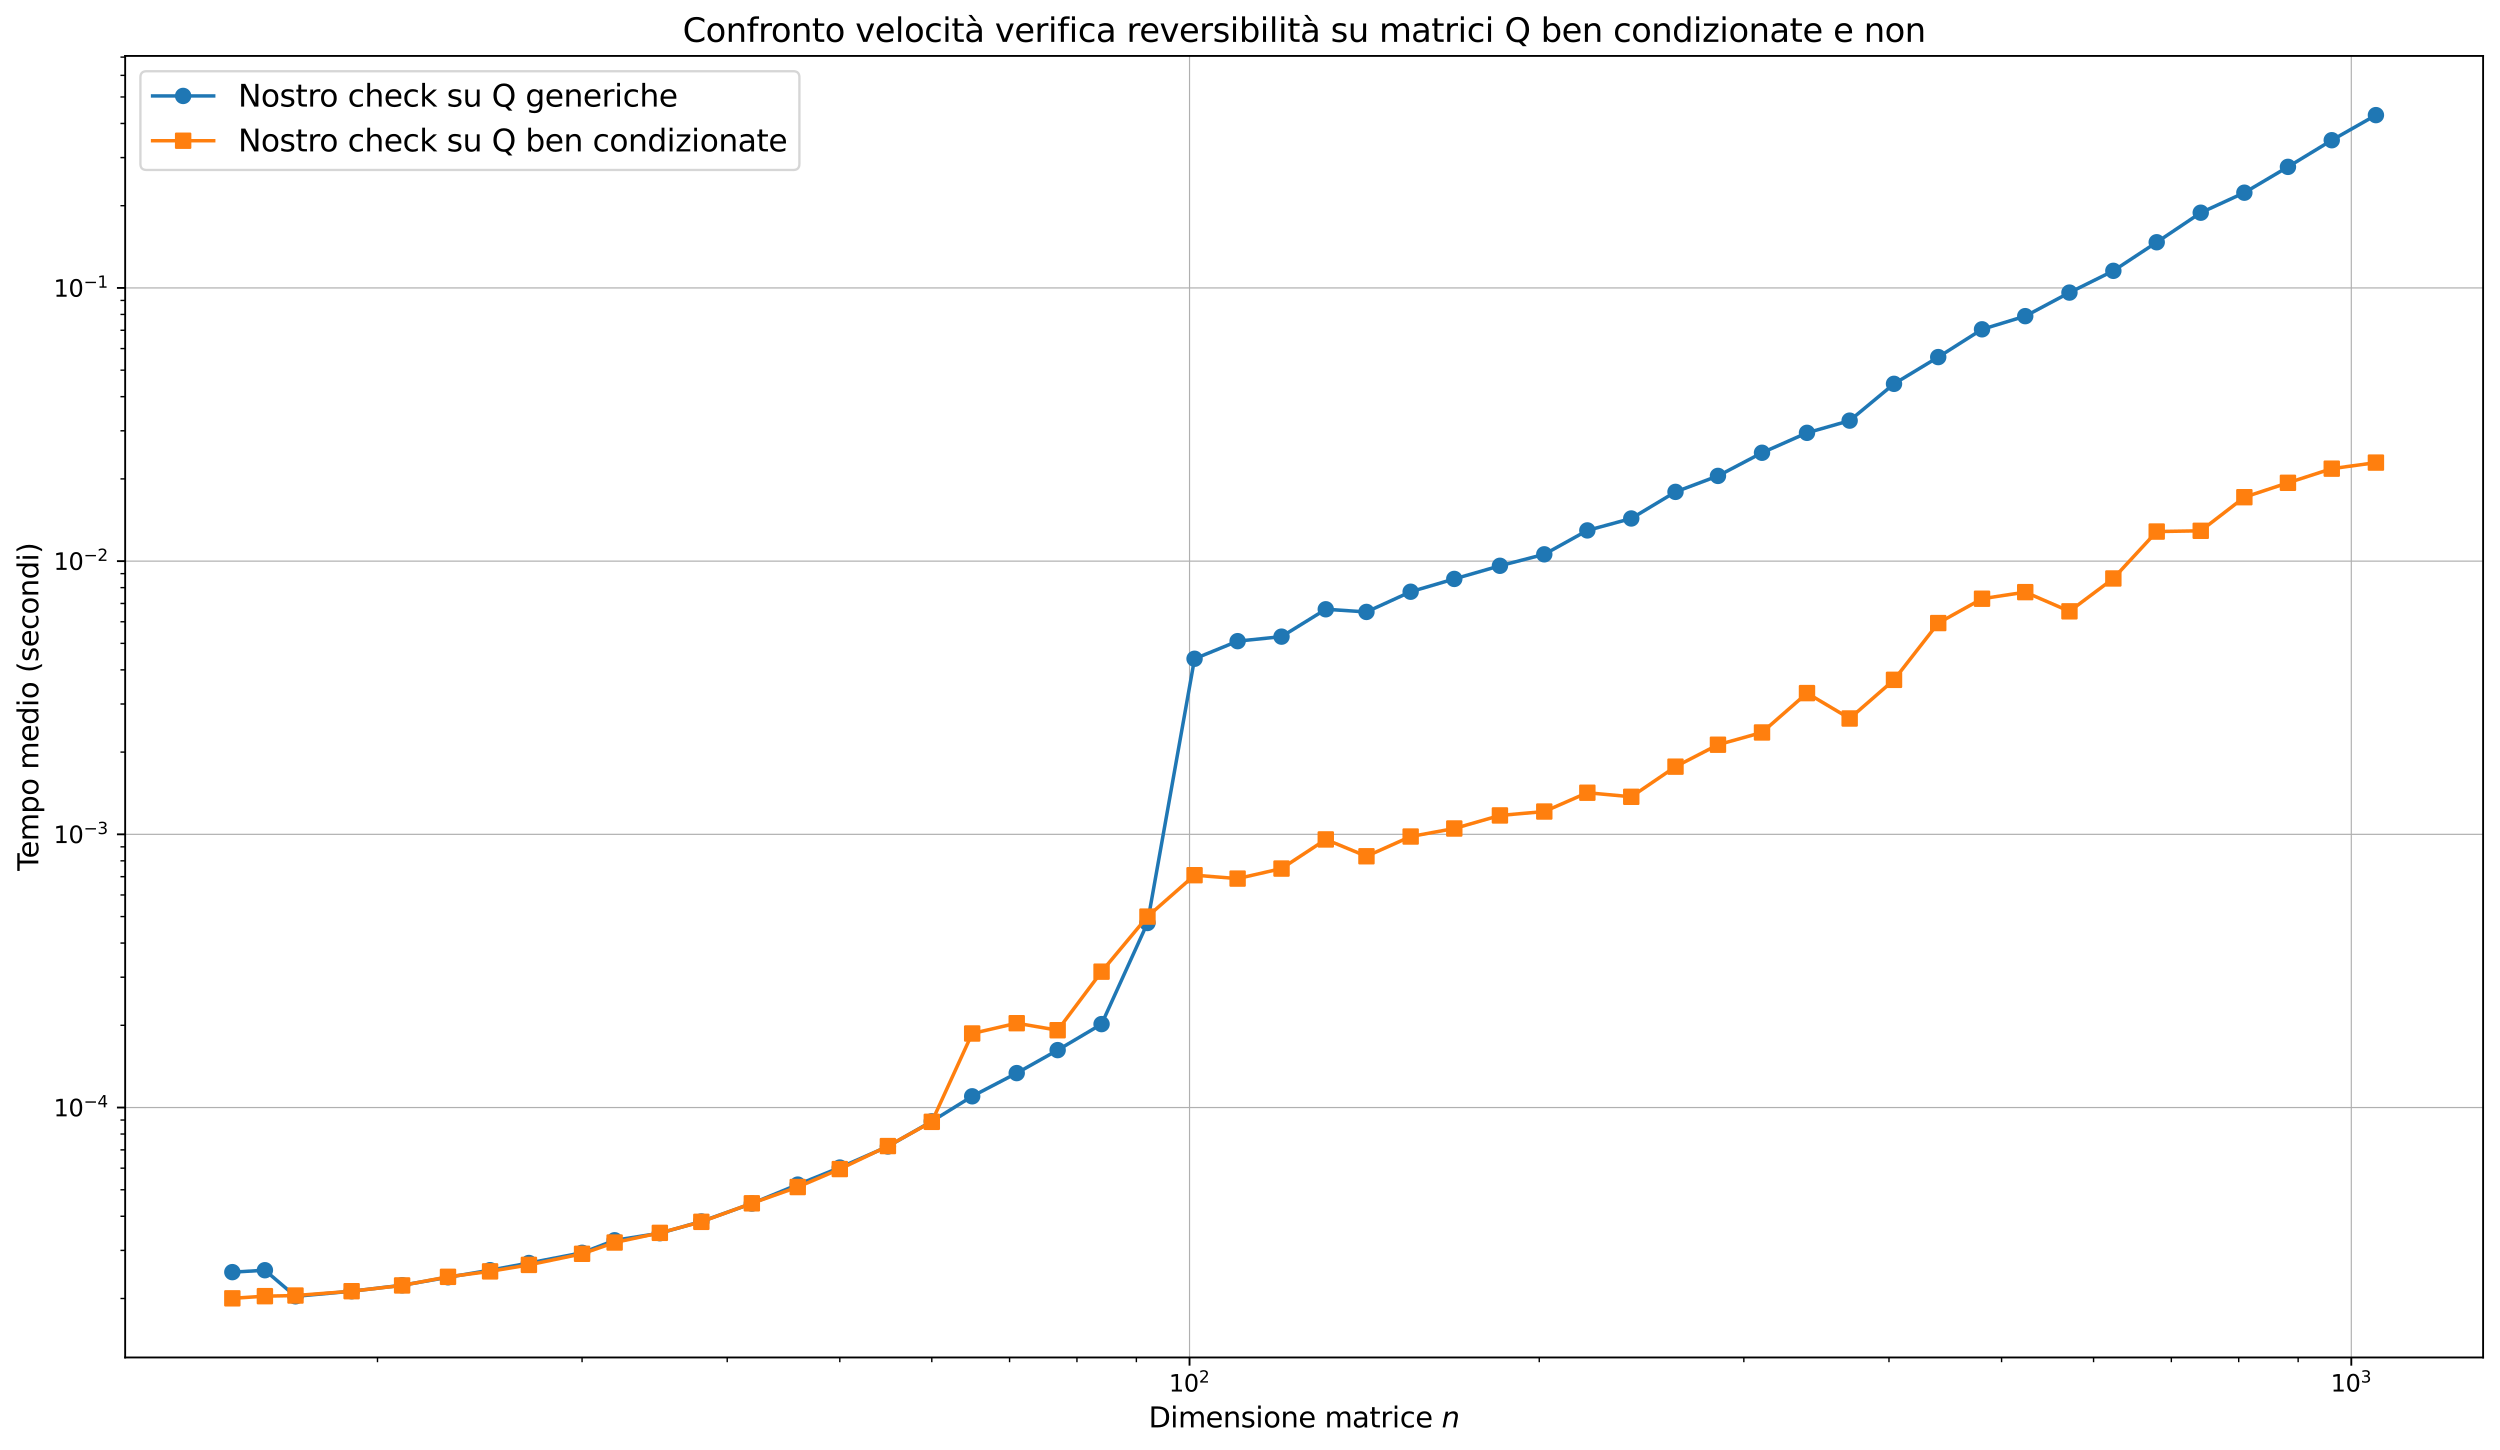 <?xml version="1.0" encoding="utf-8" standalone="no"?>
<!DOCTYPE svg PUBLIC "-//W3C//DTD SVG 1.1//EN"
  "http://www.w3.org/Graphics/SVG/1.1/DTD/svg11.dtd">
<svg xmlns:xlink="http://www.w3.org/1999/xlink" width="1064.914pt" height="617.73pt" viewBox="0 0 1064.914 617.73" xmlns="http://www.w3.org/2000/svg" version="1.1">
 <defs>
  <style type="text/css">*{stroke-linejoin: round; stroke-linecap: butt}</style>
 </defs>
 <g id="figure_1">
  <g id="patch_1">
   <path d="M 0 617.73 
L 1064.914 617.73 
L 1064.914 0 
L 0 0 
z
" style="fill: #ffffff"/>
  </g>
  <g id="axes_1">
   <g id="patch_2">
    <path d="M 53.314 578.238 
L 1057.714 578.238 
L 1057.714 23.838 
L 53.314 23.838 
z
" style="fill: #ffffff"/>
   </g>
   <g id="matplotlib.axis_1">
    <g id="xtick_1">
     <g id="line2d_1">
      <path d="M 506.699 578.238 
L 506.699 23.838 
" clip-path="url(#pf2bc3e494b)" style="fill: none; stroke: #b0b0b0; stroke-width: 0.5; stroke-linecap: square"/>
     </g>
     <g id="line2d_2">
      <defs>
       <path id="me6feb0134f" d="M 0 0 
L 0 3.5 
" style="stroke: #000000; stroke-width: 0.8"/>
      </defs>
      <g>
       <use xlink:href="#me6feb0134f" x="506.699" y="578.238" style="stroke: #000000; stroke-width: 0.8"/>
      </g>
     </g>
     <g id="text_1">
      <!-- $\mathdefault{10^{2}}$ -->
      <g transform="translate(497.899 592.836) scale(0.1 -0.1)">
       <defs>
        <path id="DejaVuSans-31" d="M 794 531 
L 1825 531 
L 1825 4091 
L 703 3866 
L 703 4441 
L 1819 4666 
L 2450 4666 
L 2450 531 
L 3481 531 
L 3481 0 
L 794 0 
L 794 531 
z
" transform="scale(0.016)"/>
        <path id="DejaVuSans-30" d="M 2034 4250 
Q 1547 4250 1301 3770 
Q 1056 3291 1056 2328 
Q 1056 1369 1301 889 
Q 1547 409 2034 409 
Q 2525 409 2770 889 
Q 3016 1369 3016 2328 
Q 3016 3291 2770 3770 
Q 2525 4250 2034 4250 
z
M 2034 4750 
Q 2819 4750 3233 4129 
Q 3647 3509 3647 2328 
Q 3647 1150 3233 529 
Q 2819 -91 2034 -91 
Q 1250 -91 836 529 
Q 422 1150 422 2328 
Q 422 3509 836 4129 
Q 1250 4750 2034 4750 
z
" transform="scale(0.016)"/>
        <path id="DejaVuSans-32" d="M 1228 531 
L 3431 531 
L 3431 0 
L 469 0 
L 469 531 
Q 828 903 1448 1529 
Q 2069 2156 2228 2338 
Q 2531 2678 2651 2914 
Q 2772 3150 2772 3378 
Q 2772 3750 2511 3984 
Q 2250 4219 1831 4219 
Q 1534 4219 1204 4116 
Q 875 4013 500 3803 
L 500 4441 
Q 881 4594 1212 4672 
Q 1544 4750 1819 4750 
Q 2544 4750 2975 4387 
Q 3406 4025 3406 3419 
Q 3406 3131 3298 2873 
Q 3191 2616 2906 2266 
Q 2828 2175 2409 1742 
Q 1991 1309 1228 531 
z
" transform="scale(0.016)"/>
       </defs>
       <use xlink:href="#DejaVuSans-31" transform="translate(0 0.766)"/>
       <use xlink:href="#DejaVuSans-30" transform="translate(63.623 0.766)"/>
       <use xlink:href="#DejaVuSans-32" transform="translate(128.203 39.047) scale(0.7)"/>
      </g>
     </g>
    </g>
    <g id="xtick_2">
     <g id="line2d_3">
      <path d="M 1001.573 578.238 
L 1001.573 23.838 
" clip-path="url(#pf2bc3e494b)" style="fill: none; stroke: #b0b0b0; stroke-width: 0.5; stroke-linecap: square"/>
     </g>
     <g id="line2d_4">
      <g>
       <use xlink:href="#me6feb0134f" x="1001.573" y="578.238" style="stroke: #000000; stroke-width: 0.8"/>
      </g>
     </g>
     <g id="text_2">
      <!-- $\mathdefault{10^{3}}$ -->
      <g transform="translate(992.773 592.836) scale(0.1 -0.1)">
       <defs>
        <path id="DejaVuSans-33" d="M 2597 2516 
Q 3050 2419 3304 2112 
Q 3559 1806 3559 1356 
Q 3559 666 3084 287 
Q 2609 -91 1734 -91 
Q 1441 -91 1130 -33 
Q 819 25 488 141 
L 488 750 
Q 750 597 1062 519 
Q 1375 441 1716 441 
Q 2309 441 2620 675 
Q 2931 909 2931 1356 
Q 2931 1769 2642 2001 
Q 2353 2234 1838 2234 
L 1294 2234 
L 1294 2753 
L 1863 2753 
Q 2328 2753 2575 2939 
Q 2822 3125 2822 3475 
Q 2822 3834 2567 4026 
Q 2313 4219 1838 4219 
Q 1578 4219 1281 4162 
Q 984 4106 628 3988 
L 628 4550 
Q 988 4650 1302 4700 
Q 1616 4750 1894 4750 
Q 2613 4750 3031 4423 
Q 3450 4097 3450 3541 
Q 3450 3153 3228 2886 
Q 3006 2619 2597 2516 
z
" transform="scale(0.016)"/>
       </defs>
       <use xlink:href="#DejaVuSans-31" transform="translate(0 0.766)"/>
       <use xlink:href="#DejaVuSans-30" transform="translate(63.623 0.766)"/>
       <use xlink:href="#DejaVuSans-33" transform="translate(128.203 39.047) scale(0.7)"/>
      </g>
     </g>
    </g>
    <g id="xtick_3">
     <g id="line2d_5">
      <defs>
       <path id="mad7e317139" d="M 0 0 
L 0 2 
" style="stroke: #000000; stroke-width: 0.6"/>
      </defs>
      <g>
       <use xlink:href="#mad7e317139" x="160.797" y="578.238" style="stroke: #000000; stroke-width: 0.6"/>
      </g>
     </g>
    </g>
    <g id="xtick_4">
     <g id="line2d_6">
      <g>
       <use xlink:href="#mad7e317139" x="247.94" y="578.238" style="stroke: #000000; stroke-width: 0.6"/>
      </g>
     </g>
    </g>
    <g id="xtick_5">
     <g id="line2d_7">
      <g>
       <use xlink:href="#mad7e317139" x="309.769" y="578.238" style="stroke: #000000; stroke-width: 0.6"/>
      </g>
     </g>
    </g>
    <g id="xtick_6">
     <g id="line2d_8">
      <g>
       <use xlink:href="#mad7e317139" x="357.727" y="578.238" style="stroke: #000000; stroke-width: 0.6"/>
      </g>
     </g>
    </g>
    <g id="xtick_7">
     <g id="line2d_9">
      <g>
       <use xlink:href="#mad7e317139" x="396.912" y="578.238" style="stroke: #000000; stroke-width: 0.6"/>
      </g>
     </g>
    </g>
    <g id="xtick_8">
     <g id="line2d_10">
      <g>
       <use xlink:href="#mad7e317139" x="430.042" y="578.238" style="stroke: #000000; stroke-width: 0.6"/>
      </g>
     </g>
    </g>
    <g id="xtick_9">
     <g id="line2d_11">
      <g>
       <use xlink:href="#mad7e317139" x="458.741" y="578.238" style="stroke: #000000; stroke-width: 0.6"/>
      </g>
     </g>
    </g>
    <g id="xtick_10">
     <g id="line2d_12">
      <g>
       <use xlink:href="#mad7e317139" x="484.055" y="578.238" style="stroke: #000000; stroke-width: 0.6"/>
      </g>
     </g>
    </g>
    <g id="xtick_11">
     <g id="line2d_13">
      <g>
       <use xlink:href="#mad7e317139" x="655.671" y="578.238" style="stroke: #000000; stroke-width: 0.6"/>
      </g>
     </g>
    </g>
    <g id="xtick_12">
     <g id="line2d_14">
      <g>
       <use xlink:href="#mad7e317139" x="742.814" y="578.238" style="stroke: #000000; stroke-width: 0.6"/>
      </g>
     </g>
    </g>
    <g id="xtick_13">
     <g id="line2d_15">
      <g>
       <use xlink:href="#mad7e317139" x="804.643" y="578.238" style="stroke: #000000; stroke-width: 0.6"/>
      </g>
     </g>
    </g>
    <g id="xtick_14">
     <g id="line2d_16">
      <g>
       <use xlink:href="#mad7e317139" x="852.601" y="578.238" style="stroke: #000000; stroke-width: 0.6"/>
      </g>
     </g>
    </g>
    <g id="xtick_15">
     <g id="line2d_17">
      <g>
       <use xlink:href="#mad7e317139" x="891.786" y="578.238" style="stroke: #000000; stroke-width: 0.6"/>
      </g>
     </g>
    </g>
    <g id="xtick_16">
     <g id="line2d_18">
      <g>
       <use xlink:href="#mad7e317139" x="924.916" y="578.238" style="stroke: #000000; stroke-width: 0.6"/>
      </g>
     </g>
    </g>
    <g id="xtick_17">
     <g id="line2d_19">
      <g>
       <use xlink:href="#mad7e317139" x="953.615" y="578.238" style="stroke: #000000; stroke-width: 0.6"/>
      </g>
     </g>
    </g>
    <g id="xtick_18">
     <g id="line2d_20">
      <g>
       <use xlink:href="#mad7e317139" x="978.929" y="578.238" style="stroke: #000000; stroke-width: 0.6"/>
      </g>
     </g>
    </g>
    <g id="text_3">
     <!-- Dimensione matrice $n$ -->
     <g transform="translate(489.274 608.034) scale(0.12 -0.12)">
      <defs>
       <path id="DejaVuSans-44" d="M 1259 4147 
L 1259 519 
L 2022 519 
Q 2988 519 3436 956 
Q 3884 1394 3884 2338 
Q 3884 3275 3436 3711 
Q 2988 4147 2022 4147 
L 1259 4147 
z
M 628 4666 
L 1925 4666 
Q 3281 4666 3915 4102 
Q 4550 3538 4550 2338 
Q 4550 1131 3912 565 
Q 3275 0 1925 0 
L 628 0 
L 628 4666 
z
" transform="scale(0.016)"/>
       <path id="DejaVuSans-69" d="M 603 3500 
L 1178 3500 
L 1178 0 
L 603 0 
L 603 3500 
z
M 603 4863 
L 1178 4863 
L 1178 4134 
L 603 4134 
L 603 4863 
z
" transform="scale(0.016)"/>
       <path id="DejaVuSans-6d" d="M 3328 2828 
Q 3544 3216 3844 3400 
Q 4144 3584 4550 3584 
Q 5097 3584 5394 3201 
Q 5691 2819 5691 2113 
L 5691 0 
L 5113 0 
L 5113 2094 
Q 5113 2597 4934 2840 
Q 4756 3084 4391 3084 
Q 3944 3084 3684 2787 
Q 3425 2491 3425 1978 
L 3425 0 
L 2847 0 
L 2847 2094 
Q 2847 2600 2669 2842 
Q 2491 3084 2119 3084 
Q 1678 3084 1418 2786 
Q 1159 2488 1159 1978 
L 1159 0 
L 581 0 
L 581 3500 
L 1159 3500 
L 1159 2956 
Q 1356 3278 1631 3431 
Q 1906 3584 2284 3584 
Q 2666 3584 2933 3390 
Q 3200 3197 3328 2828 
z
" transform="scale(0.016)"/>
       <path id="DejaVuSans-65" d="M 3597 1894 
L 3597 1613 
L 953 1613 
Q 991 1019 1311 708 
Q 1631 397 2203 397 
Q 2534 397 2845 478 
Q 3156 559 3463 722 
L 3463 178 
Q 3153 47 2828 -22 
Q 2503 -91 2169 -91 
Q 1331 -91 842 396 
Q 353 884 353 1716 
Q 353 2575 817 3079 
Q 1281 3584 2069 3584 
Q 2775 3584 3186 3129 
Q 3597 2675 3597 1894 
z
M 3022 2063 
Q 3016 2534 2758 2815 
Q 2500 3097 2075 3097 
Q 1594 3097 1305 2825 
Q 1016 2553 972 2059 
L 3022 2063 
z
" transform="scale(0.016)"/>
       <path id="DejaVuSans-6e" d="M 3513 2113 
L 3513 0 
L 2938 0 
L 2938 2094 
Q 2938 2591 2744 2837 
Q 2550 3084 2163 3084 
Q 1697 3084 1428 2787 
Q 1159 2491 1159 1978 
L 1159 0 
L 581 0 
L 581 3500 
L 1159 3500 
L 1159 2956 
Q 1366 3272 1645 3428 
Q 1925 3584 2291 3584 
Q 2894 3584 3203 3211 
Q 3513 2838 3513 2113 
z
" transform="scale(0.016)"/>
       <path id="DejaVuSans-73" d="M 2834 3397 
L 2834 2853 
Q 2591 2978 2328 3040 
Q 2066 3103 1784 3103 
Q 1356 3103 1142 2972 
Q 928 2841 928 2578 
Q 928 2378 1081 2264 
Q 1234 2150 1697 2047 
L 1894 2003 
Q 2506 1872 2764 1633 
Q 3022 1394 3022 966 
Q 3022 478 2636 193 
Q 2250 -91 1575 -91 
Q 1294 -91 989 -36 
Q 684 19 347 128 
L 347 722 
Q 666 556 975 473 
Q 1284 391 1588 391 
Q 1994 391 2212 530 
Q 2431 669 2431 922 
Q 2431 1156 2273 1281 
Q 2116 1406 1581 1522 
L 1381 1569 
Q 847 1681 609 1914 
Q 372 2147 372 2553 
Q 372 3047 722 3315 
Q 1072 3584 1716 3584 
Q 2034 3584 2315 3537 
Q 2597 3491 2834 3397 
z
" transform="scale(0.016)"/>
       <path id="DejaVuSans-6f" d="M 1959 3097 
Q 1497 3097 1228 2736 
Q 959 2375 959 1747 
Q 959 1119 1226 758 
Q 1494 397 1959 397 
Q 2419 397 2687 759 
Q 2956 1122 2956 1747 
Q 2956 2369 2687 2733 
Q 2419 3097 1959 3097 
z
M 1959 3584 
Q 2709 3584 3137 3096 
Q 3566 2609 3566 1747 
Q 3566 888 3137 398 
Q 2709 -91 1959 -91 
Q 1206 -91 779 398 
Q 353 888 353 1747 
Q 353 2609 779 3096 
Q 1206 3584 1959 3584 
z
" transform="scale(0.016)"/>
       <path id="DejaVuSans-20" transform="scale(0.016)"/>
       <path id="DejaVuSans-61" d="M 2194 1759 
Q 1497 1759 1228 1600 
Q 959 1441 959 1056 
Q 959 750 1161 570 
Q 1363 391 1709 391 
Q 2188 391 2477 730 
Q 2766 1069 2766 1631 
L 2766 1759 
L 2194 1759 
z
M 3341 1997 
L 3341 0 
L 2766 0 
L 2766 531 
Q 2569 213 2275 61 
Q 1981 -91 1556 -91 
Q 1019 -91 701 211 
Q 384 513 384 1019 
Q 384 1609 779 1909 
Q 1175 2209 1959 2209 
L 2766 2209 
L 2766 2266 
Q 2766 2663 2505 2880 
Q 2244 3097 1772 3097 
Q 1472 3097 1187 3025 
Q 903 2953 641 2809 
L 641 3341 
Q 956 3463 1253 3523 
Q 1550 3584 1831 3584 
Q 2591 3584 2966 3190 
Q 3341 2797 3341 1997 
z
" transform="scale(0.016)"/>
       <path id="DejaVuSans-74" d="M 1172 4494 
L 1172 3500 
L 2356 3500 
L 2356 3053 
L 1172 3053 
L 1172 1153 
Q 1172 725 1289 603 
Q 1406 481 1766 481 
L 2356 481 
L 2356 0 
L 1766 0 
Q 1100 0 847 248 
Q 594 497 594 1153 
L 594 3053 
L 172 3053 
L 172 3500 
L 594 3500 
L 594 4494 
L 1172 4494 
z
" transform="scale(0.016)"/>
       <path id="DejaVuSans-72" d="M 2631 2963 
Q 2534 3019 2420 3045 
Q 2306 3072 2169 3072 
Q 1681 3072 1420 2755 
Q 1159 2438 1159 1844 
L 1159 0 
L 581 0 
L 581 3500 
L 1159 3500 
L 1159 2956 
Q 1341 3275 1631 3429 
Q 1922 3584 2338 3584 
Q 2397 3584 2469 3576 
Q 2541 3569 2628 3553 
L 2631 2963 
z
" transform="scale(0.016)"/>
       <path id="DejaVuSans-63" d="M 3122 3366 
L 3122 2828 
Q 2878 2963 2633 3030 
Q 2388 3097 2138 3097 
Q 1578 3097 1268 2742 
Q 959 2388 959 1747 
Q 959 1106 1268 751 
Q 1578 397 2138 397 
Q 2388 397 2633 464 
Q 2878 531 3122 666 
L 3122 134 
Q 2881 22 2623 -34 
Q 2366 -91 2075 -91 
Q 1284 -91 818 406 
Q 353 903 353 1747 
Q 353 2603 823 3093 
Q 1294 3584 2113 3584 
Q 2378 3584 2631 3529 
Q 2884 3475 3122 3366 
z
" transform="scale(0.016)"/>
       <path id="DejaVuSans-Oblique-6e" d="M 3566 2113 
L 3156 0 
L 2578 0 
L 2988 2091 
Q 3016 2238 3031 2350 
Q 3047 2463 3047 2528 
Q 3047 2791 2881 2937 
Q 2716 3084 2419 3084 
Q 1956 3084 1622 2776 
Q 1288 2469 1184 1941 
L 800 0 
L 225 0 
L 903 3500 
L 1478 3500 
L 1363 2950 
Q 1603 3253 1940 3418 
Q 2278 3584 2650 3584 
Q 3113 3584 3367 3334 
Q 3622 3084 3622 2631 
Q 3622 2519 3608 2391 
Q 3594 2263 3566 2113 
z
" transform="scale(0.016)"/>
      </defs>
      <use xlink:href="#DejaVuSans-44" transform="translate(0 0.016)"/>
      <use xlink:href="#DejaVuSans-69" transform="translate(77.002 0.016)"/>
      <use xlink:href="#DejaVuSans-6d" transform="translate(104.785 0.016)"/>
      <use xlink:href="#DejaVuSans-65" transform="translate(202.197 0.016)"/>
      <use xlink:href="#DejaVuSans-6e" transform="translate(263.721 0.016)"/>
      <use xlink:href="#DejaVuSans-73" transform="translate(327.1 0.016)"/>
      <use xlink:href="#DejaVuSans-69" transform="translate(379.199 0.016)"/>
      <use xlink:href="#DejaVuSans-6f" transform="translate(406.982 0.016)"/>
      <use xlink:href="#DejaVuSans-6e" transform="translate(468.164 0.016)"/>
      <use xlink:href="#DejaVuSans-65" transform="translate(531.543 0.016)"/>
      <use xlink:href="#DejaVuSans-20" transform="translate(593.066 0.016)"/>
      <use xlink:href="#DejaVuSans-6d" transform="translate(624.854 0.016)"/>
      <use xlink:href="#DejaVuSans-61" transform="translate(722.266 0.016)"/>
      <use xlink:href="#DejaVuSans-74" transform="translate(783.545 0.016)"/>
      <use xlink:href="#DejaVuSans-72" transform="translate(822.754 0.016)"/>
      <use xlink:href="#DejaVuSans-69" transform="translate(863.867 0.016)"/>
      <use xlink:href="#DejaVuSans-63" transform="translate(891.65 0.016)"/>
      <use xlink:href="#DejaVuSans-65" transform="translate(946.631 0.016)"/>
      <use xlink:href="#DejaVuSans-20" transform="translate(1008.154 0.016)"/>
      <use xlink:href="#DejaVuSans-Oblique-6e" transform="translate(1039.941 0.016)"/>
     </g>
    </g>
   </g>
   <g id="matplotlib.axis_2">
    <g id="ytick_1">
     <g id="line2d_21">
      <path d="M 53.314 471.778 
L 1057.714 471.778 
" clip-path="url(#pf2bc3e494b)" style="fill: none; stroke: #b0b0b0; stroke-width: 0.5; stroke-linecap: square"/>
     </g>
     <g id="line2d_22">
      <defs>
       <path id="m6a48d69e52" d="M 0 0 
L -3.5 0 
" style="stroke: #000000; stroke-width: 0.8"/>
      </defs>
      <g>
       <use xlink:href="#m6a48d69e52" x="53.314" y="471.778" style="stroke: #000000; stroke-width: 0.8"/>
      </g>
     </g>
     <g id="text_4">
      <!-- $\mathdefault{10^{-4}}$ -->
      <g transform="translate(22.814 475.577) scale(0.1 -0.1)">
       <defs>
        <path id="DejaVuSans-2212" d="M 678 2272 
L 4684 2272 
L 4684 1741 
L 678 1741 
L 678 2272 
z
" transform="scale(0.016)"/>
        <path id="DejaVuSans-34" d="M 2419 4116 
L 825 1625 
L 2419 1625 
L 2419 4116 
z
M 2253 4666 
L 3047 4666 
L 3047 1625 
L 3713 1625 
L 3713 1100 
L 3047 1100 
L 3047 0 
L 2419 0 
L 2419 1100 
L 313 1100 
L 313 1709 
L 2253 4666 
z
" transform="scale(0.016)"/>
       </defs>
       <use xlink:href="#DejaVuSans-31" transform="translate(0 0.684)"/>
       <use xlink:href="#DejaVuSans-30" transform="translate(63.623 0.684)"/>
       <use xlink:href="#DejaVuSans-2212" transform="translate(128.203 38.966) scale(0.7)"/>
       <use xlink:href="#DejaVuSans-34" transform="translate(186.855 38.966) scale(0.7)"/>
      </g>
     </g>
    </g>
    <g id="ytick_2">
     <g id="line2d_23">
      <path d="M 53.314 355.404 
L 1057.714 355.404 
" clip-path="url(#pf2bc3e494b)" style="fill: none; stroke: #b0b0b0; stroke-width: 0.5; stroke-linecap: square"/>
     </g>
     <g id="line2d_24">
      <g>
       <use xlink:href="#m6a48d69e52" x="53.314" y="355.404" style="stroke: #000000; stroke-width: 0.8"/>
      </g>
     </g>
     <g id="text_5">
      <!-- $\mathdefault{10^{-3}}$ -->
      <g transform="translate(22.814 359.203) scale(0.1 -0.1)">
       <use xlink:href="#DejaVuSans-31" transform="translate(0 0.766)"/>
       <use xlink:href="#DejaVuSans-30" transform="translate(63.623 0.766)"/>
       <use xlink:href="#DejaVuSans-2212" transform="translate(128.203 39.047) scale(0.7)"/>
       <use xlink:href="#DejaVuSans-33" transform="translate(186.855 39.047) scale(0.7)"/>
      </g>
     </g>
    </g>
    <g id="ytick_3">
     <g id="line2d_25">
      <path d="M 53.314 239.031 
L 1057.714 239.031 
" clip-path="url(#pf2bc3e494b)" style="fill: none; stroke: #b0b0b0; stroke-width: 0.5; stroke-linecap: square"/>
     </g>
     <g id="line2d_26">
      <g>
       <use xlink:href="#m6a48d69e52" x="53.314" y="239.031" style="stroke: #000000; stroke-width: 0.8"/>
      </g>
     </g>
     <g id="text_6">
      <!-- $\mathdefault{10^{-2}}$ -->
      <g transform="translate(22.814 242.83) scale(0.1 -0.1)">
       <use xlink:href="#DejaVuSans-31" transform="translate(0 0.766)"/>
       <use xlink:href="#DejaVuSans-30" transform="translate(63.623 0.766)"/>
       <use xlink:href="#DejaVuSans-2212" transform="translate(128.203 39.047) scale(0.7)"/>
       <use xlink:href="#DejaVuSans-32" transform="translate(186.855 39.047) scale(0.7)"/>
      </g>
     </g>
    </g>
    <g id="ytick_4">
     <g id="line2d_27">
      <path d="M 53.314 122.657 
L 1057.714 122.657 
" clip-path="url(#pf2bc3e494b)" style="fill: none; stroke: #b0b0b0; stroke-width: 0.5; stroke-linecap: square"/>
     </g>
     <g id="line2d_28">
      <g>
       <use xlink:href="#m6a48d69e52" x="53.314" y="122.657" style="stroke: #000000; stroke-width: 0.8"/>
      </g>
     </g>
     <g id="text_7">
      <!-- $\mathdefault{10^{-1}}$ -->
      <g transform="translate(22.814 126.456) scale(0.1 -0.1)">
       <use xlink:href="#DejaVuSans-31" transform="translate(0 0.684)"/>
       <use xlink:href="#DejaVuSans-30" transform="translate(63.623 0.684)"/>
       <use xlink:href="#DejaVuSans-2212" transform="translate(128.203 38.966) scale(0.7)"/>
       <use xlink:href="#DejaVuSans-31" transform="translate(186.855 38.966) scale(0.7)"/>
      </g>
     </g>
    </g>
    <g id="ytick_5">
     <g id="line2d_29">
      <defs>
       <path id="m41d299c81a" d="M 0 0 
L -2 0 
" style="stroke: #000000; stroke-width: 0.6"/>
      </defs>
      <g>
       <use xlink:href="#m41d299c81a" x="53.314" y="553.119" style="stroke: #000000; stroke-width: 0.6"/>
      </g>
     </g>
    </g>
    <g id="ytick_6">
     <g id="line2d_30">
      <g>
       <use xlink:href="#m41d299c81a" x="53.314" y="532.627" style="stroke: #000000; stroke-width: 0.6"/>
      </g>
     </g>
    </g>
    <g id="ytick_7">
     <g id="line2d_31">
      <g>
       <use xlink:href="#m41d299c81a" x="53.314" y="518.087" style="stroke: #000000; stroke-width: 0.6"/>
      </g>
     </g>
    </g>
    <g id="ytick_8">
     <g id="line2d_32">
      <g>
       <use xlink:href="#m41d299c81a" x="53.314" y="506.81" style="stroke: #000000; stroke-width: 0.6"/>
      </g>
     </g>
    </g>
    <g id="ytick_9">
     <g id="line2d_33">
      <g>
       <use xlink:href="#m41d299c81a" x="53.314" y="497.595" style="stroke: #000000; stroke-width: 0.6"/>
      </g>
     </g>
    </g>
    <g id="ytick_10">
     <g id="line2d_34">
      <g>
       <use xlink:href="#m41d299c81a" x="53.314" y="489.804" style="stroke: #000000; stroke-width: 0.6"/>
      </g>
     </g>
    </g>
    <g id="ytick_11">
     <g id="line2d_35">
      <g>
       <use xlink:href="#m41d299c81a" x="53.314" y="483.056" style="stroke: #000000; stroke-width: 0.6"/>
      </g>
     </g>
    </g>
    <g id="ytick_12">
     <g id="line2d_36">
      <g>
       <use xlink:href="#m41d299c81a" x="53.314" y="477.103" style="stroke: #000000; stroke-width: 0.6"/>
      </g>
     </g>
    </g>
    <g id="ytick_13">
     <g id="line2d_37">
      <g>
       <use xlink:href="#m41d299c81a" x="53.314" y="436.746" style="stroke: #000000; stroke-width: 0.6"/>
      </g>
     </g>
    </g>
    <g id="ytick_14">
     <g id="line2d_38">
      <g>
       <use xlink:href="#m41d299c81a" x="53.314" y="416.253" style="stroke: #000000; stroke-width: 0.6"/>
      </g>
     </g>
    </g>
    <g id="ytick_15">
     <g id="line2d_39">
      <g>
       <use xlink:href="#m41d299c81a" x="53.314" y="401.714" style="stroke: #000000; stroke-width: 0.6"/>
      </g>
     </g>
    </g>
    <g id="ytick_16">
     <g id="line2d_40">
      <g>
       <use xlink:href="#m41d299c81a" x="53.314" y="390.436" style="stroke: #000000; stroke-width: 0.6"/>
      </g>
     </g>
    </g>
    <g id="ytick_17">
     <g id="line2d_41">
      <g>
       <use xlink:href="#m41d299c81a" x="53.314" y="381.222" style="stroke: #000000; stroke-width: 0.6"/>
      </g>
     </g>
    </g>
    <g id="ytick_18">
     <g id="line2d_42">
      <g>
       <use xlink:href="#m41d299c81a" x="53.314" y="373.431" style="stroke: #000000; stroke-width: 0.6"/>
      </g>
     </g>
    </g>
    <g id="ytick_19">
     <g id="line2d_43">
      <g>
       <use xlink:href="#m41d299c81a" x="53.314" y="366.682" style="stroke: #000000; stroke-width: 0.6"/>
      </g>
     </g>
    </g>
    <g id="ytick_20">
     <g id="line2d_44">
      <g>
       <use xlink:href="#m41d299c81a" x="53.314" y="360.729" style="stroke: #000000; stroke-width: 0.6"/>
      </g>
     </g>
    </g>
    <g id="ytick_21">
     <g id="line2d_45">
      <g>
       <use xlink:href="#m41d299c81a" x="53.314" y="320.372" style="stroke: #000000; stroke-width: 0.6"/>
      </g>
     </g>
    </g>
    <g id="ytick_22">
     <g id="line2d_46">
      <g>
       <use xlink:href="#m41d299c81a" x="53.314" y="299.88" style="stroke: #000000; stroke-width: 0.6"/>
      </g>
     </g>
    </g>
    <g id="ytick_23">
     <g id="line2d_47">
      <g>
       <use xlink:href="#m41d299c81a" x="53.314" y="285.34" style="stroke: #000000; stroke-width: 0.6"/>
      </g>
     </g>
    </g>
    <g id="ytick_24">
     <g id="line2d_48">
      <g>
       <use xlink:href="#m41d299c81a" x="53.314" y="274.063" style="stroke: #000000; stroke-width: 0.6"/>
      </g>
     </g>
    </g>
    <g id="ytick_25">
     <g id="line2d_49">
      <g>
       <use xlink:href="#m41d299c81a" x="53.314" y="264.848" style="stroke: #000000; stroke-width: 0.6"/>
      </g>
     </g>
    </g>
    <g id="ytick_26">
     <g id="line2d_50">
      <g>
       <use xlink:href="#m41d299c81a" x="53.314" y="257.057" style="stroke: #000000; stroke-width: 0.6"/>
      </g>
     </g>
    </g>
    <g id="ytick_27">
     <g id="line2d_51">
      <g>
       <use xlink:href="#m41d299c81a" x="53.314" y="250.308" style="stroke: #000000; stroke-width: 0.6"/>
      </g>
     </g>
    </g>
    <g id="ytick_28">
     <g id="line2d_52">
      <g>
       <use xlink:href="#m41d299c81a" x="53.314" y="244.356" style="stroke: #000000; stroke-width: 0.6"/>
      </g>
     </g>
    </g>
    <g id="ytick_29">
     <g id="line2d_53">
      <g>
       <use xlink:href="#m41d299c81a" x="53.314" y="203.999" style="stroke: #000000; stroke-width: 0.6"/>
      </g>
     </g>
    </g>
    <g id="ytick_30">
     <g id="line2d_54">
      <g>
       <use xlink:href="#m41d299c81a" x="53.314" y="183.506" style="stroke: #000000; stroke-width: 0.6"/>
      </g>
     </g>
    </g>
    <g id="ytick_31">
     <g id="line2d_55">
      <g>
       <use xlink:href="#m41d299c81a" x="53.314" y="168.967" style="stroke: #000000; stroke-width: 0.6"/>
      </g>
     </g>
    </g>
    <g id="ytick_32">
     <g id="line2d_56">
      <g>
       <use xlink:href="#m41d299c81a" x="53.314" y="157.689" style="stroke: #000000; stroke-width: 0.6"/>
      </g>
     </g>
    </g>
    <g id="ytick_33">
     <g id="line2d_57">
      <g>
       <use xlink:href="#m41d299c81a" x="53.314" y="148.474" style="stroke: #000000; stroke-width: 0.6"/>
      </g>
     </g>
    </g>
    <g id="ytick_34">
     <g id="line2d_58">
      <g>
       <use xlink:href="#m41d299c81a" x="53.314" y="140.684" style="stroke: #000000; stroke-width: 0.6"/>
      </g>
     </g>
    </g>
    <g id="ytick_35">
     <g id="line2d_59">
      <g>
       <use xlink:href="#m41d299c81a" x="53.314" y="133.935" style="stroke: #000000; stroke-width: 0.6"/>
      </g>
     </g>
    </g>
    <g id="ytick_36">
     <g id="line2d_60">
      <g>
       <use xlink:href="#m41d299c81a" x="53.314" y="127.982" style="stroke: #000000; stroke-width: 0.6"/>
      </g>
     </g>
    </g>
    <g id="ytick_37">
     <g id="line2d_61">
      <g>
       <use xlink:href="#m41d299c81a" x="53.314" y="87.625" style="stroke: #000000; stroke-width: 0.6"/>
      </g>
     </g>
    </g>
    <g id="ytick_38">
     <g id="line2d_62">
      <g>
       <use xlink:href="#m41d299c81a" x="53.314" y="67.133" style="stroke: #000000; stroke-width: 0.6"/>
      </g>
     </g>
    </g>
    <g id="ytick_39">
     <g id="line2d_63">
      <g>
       <use xlink:href="#m41d299c81a" x="53.314" y="52.593" style="stroke: #000000; stroke-width: 0.6"/>
      </g>
     </g>
    </g>
    <g id="ytick_40">
     <g id="line2d_64">
      <g>
       <use xlink:href="#m41d299c81a" x="53.314" y="41.315" style="stroke: #000000; stroke-width: 0.6"/>
      </g>
     </g>
    </g>
    <g id="ytick_41">
     <g id="line2d_65">
      <g>
       <use xlink:href="#m41d299c81a" x="53.314" y="32.101" style="stroke: #000000; stroke-width: 0.6"/>
      </g>
     </g>
    </g>
    <g id="ytick_42">
     <g id="line2d_66">
      <g>
       <use xlink:href="#m41d299c81a" x="53.314" y="24.31" style="stroke: #000000; stroke-width: 0.6"/>
      </g>
     </g>
    </g>
    <g id="text_8">
     <!-- Tempo medio (secondi) -->
     <g transform="translate(16.318 370.944) rotate(-90) scale(0.12 -0.12)">
      <defs>
       <path id="DejaVuSans-54" d="M -19 4666 
L 3928 4666 
L 3928 4134 
L 2272 4134 
L 2272 0 
L 1638 0 
L 1638 4134 
L -19 4134 
L -19 4666 
z
" transform="scale(0.016)"/>
       <path id="DejaVuSans-70" d="M 1159 525 
L 1159 -1331 
L 581 -1331 
L 581 3500 
L 1159 3500 
L 1159 2969 
Q 1341 3281 1617 3432 
Q 1894 3584 2278 3584 
Q 2916 3584 3314 3078 
Q 3713 2572 3713 1747 
Q 3713 922 3314 415 
Q 2916 -91 2278 -91 
Q 1894 -91 1617 61 
Q 1341 213 1159 525 
z
M 3116 1747 
Q 3116 2381 2855 2742 
Q 2594 3103 2138 3103 
Q 1681 3103 1420 2742 
Q 1159 2381 1159 1747 
Q 1159 1113 1420 752 
Q 1681 391 2138 391 
Q 2594 391 2855 752 
Q 3116 1113 3116 1747 
z
" transform="scale(0.016)"/>
       <path id="DejaVuSans-64" d="M 2906 2969 
L 2906 4863 
L 3481 4863 
L 3481 0 
L 2906 0 
L 2906 525 
Q 2725 213 2448 61 
Q 2172 -91 1784 -91 
Q 1150 -91 751 415 
Q 353 922 353 1747 
Q 353 2572 751 3078 
Q 1150 3584 1784 3584 
Q 2172 3584 2448 3432 
Q 2725 3281 2906 2969 
z
M 947 1747 
Q 947 1113 1208 752 
Q 1469 391 1925 391 
Q 2381 391 2643 752 
Q 2906 1113 2906 1747 
Q 2906 2381 2643 2742 
Q 2381 3103 1925 3103 
Q 1469 3103 1208 2742 
Q 947 2381 947 1747 
z
" transform="scale(0.016)"/>
       <path id="DejaVuSans-28" d="M 1984 4856 
Q 1566 4138 1362 3434 
Q 1159 2731 1159 2009 
Q 1159 1288 1364 580 
Q 1569 -128 1984 -844 
L 1484 -844 
Q 1016 -109 783 600 
Q 550 1309 550 2009 
Q 550 2706 781 3412 
Q 1013 4119 1484 4856 
L 1984 4856 
z
" transform="scale(0.016)"/>
       <path id="DejaVuSans-29" d="M 513 4856 
L 1013 4856 
Q 1481 4119 1714 3412 
Q 1947 2706 1947 2009 
Q 1947 1309 1714 600 
Q 1481 -109 1013 -844 
L 513 -844 
Q 928 -128 1133 580 
Q 1338 1288 1338 2009 
Q 1338 2731 1133 3434 
Q 928 4138 513 4856 
z
" transform="scale(0.016)"/>
      </defs>
      <use xlink:href="#DejaVuSans-54"/>
      <use xlink:href="#DejaVuSans-65" x="44.084"/>
      <use xlink:href="#DejaVuSans-6d" x="105.607"/>
      <use xlink:href="#DejaVuSans-70" x="203.02"/>
      <use xlink:href="#DejaVuSans-6f" x="266.496"/>
      <use xlink:href="#DejaVuSans-20" x="327.678"/>
      <use xlink:href="#DejaVuSans-6d" x="359.465"/>
      <use xlink:href="#DejaVuSans-65" x="456.877"/>
      <use xlink:href="#DejaVuSans-64" x="518.4"/>
      <use xlink:href="#DejaVuSans-69" x="581.877"/>
      <use xlink:href="#DejaVuSans-6f" x="609.66"/>
      <use xlink:href="#DejaVuSans-20" x="670.842"/>
      <use xlink:href="#DejaVuSans-28" x="702.629"/>
      <use xlink:href="#DejaVuSans-73" x="741.643"/>
      <use xlink:href="#DejaVuSans-65" x="793.742"/>
      <use xlink:href="#DejaVuSans-63" x="855.266"/>
      <use xlink:href="#DejaVuSans-6f" x="910.246"/>
      <use xlink:href="#DejaVuSans-6e" x="971.428"/>
      <use xlink:href="#DejaVuSans-64" x="1034.807"/>
      <use xlink:href="#DejaVuSans-69" x="1098.283"/>
      <use xlink:href="#DejaVuSans-29" x="1126.066"/>
     </g>
    </g>
   </g>
   <g id="line2d_67">
    <path d="M 98.968 541.886 
L 112.839 541.074 
L 125.868 552.192 
L 149.773 550.013 
L 171.283 547.472 
L 190.835 544.073 
L 208.755 541.052 
L 225.296 537.999 
L 247.94 533.65 
L 261.811 528.315 
L 281.07 525.307 
L 298.745 520.308 
L 320.255 512.655 
L 339.807 504.599 
L 357.727 497.338 
L 378.212 488.345 
L 396.912 477.647 
L 414.115 466.99 
L 433.091 457.104 
L 450.526 447.312 
L 469.227 436.235 
L 488.779 393.168 
L 508.838 280.612 
L 527.183 273.113 
L 545.884 271.187 
L 564.734 259.534 
L 582.063 260.664 
L 600.889 252.059 
L 619.474 246.602 
L 638.916 241.007 
L 657.81 236.122 
L 676.155 225.942 
L 694.856 220.857 
L 713.706 209.526 
L 731.79 202.722 
L 750.554 192.863 
L 769.714 184.375 
L 787.887 179.175 
L 806.782 163.502 
L 825.615 152.108 
L 844.275 140.278 
L 862.678 134.67 
L 881.515 124.635 
L 900.215 115.367 
L 918.686 103.192 
L 937.439 90.606 
L 956.019 82.08 
L 974.587 71.082 
L 993.247 59.732 
L 1012.059 49.038 
" clip-path="url(#pf2bc3e494b)" style="fill: none; stroke: #1f77b4; stroke-width: 1.5; stroke-linecap: square"/>
    <defs>
     <path id="mcb49895f62" d="M 0 3 
C 0.796 3 1.559 2.684 2.121 2.121 
C 2.684 1.559 3 0.796 3 0 
C 3 -0.796 2.684 -1.559 2.121 -2.121 
C 1.559 -2.684 0.796 -3 0 -3 
C -0.796 -3 -1.559 -2.684 -2.121 -2.121 
C -2.684 -1.559 -3 -0.796 -3 0 
C -3 0.796 -2.684 1.559 -2.121 2.121 
C -1.559 2.684 -0.796 3 0 3 
z
" style="stroke: #1f77b4"/>
    </defs>
    <g clip-path="url(#pf2bc3e494b)">
     <use xlink:href="#mcb49895f62" x="98.968" y="541.886" style="fill: #1f77b4; stroke: #1f77b4"/>
     <use xlink:href="#mcb49895f62" x="112.839" y="541.074" style="fill: #1f77b4; stroke: #1f77b4"/>
     <use xlink:href="#mcb49895f62" x="125.868" y="552.192" style="fill: #1f77b4; stroke: #1f77b4"/>
     <use xlink:href="#mcb49895f62" x="149.773" y="550.013" style="fill: #1f77b4; stroke: #1f77b4"/>
     <use xlink:href="#mcb49895f62" x="171.283" y="547.472" style="fill: #1f77b4; stroke: #1f77b4"/>
     <use xlink:href="#mcb49895f62" x="190.835" y="544.073" style="fill: #1f77b4; stroke: #1f77b4"/>
     <use xlink:href="#mcb49895f62" x="208.755" y="541.052" style="fill: #1f77b4; stroke: #1f77b4"/>
     <use xlink:href="#mcb49895f62" x="225.296" y="537.999" style="fill: #1f77b4; stroke: #1f77b4"/>
     <use xlink:href="#mcb49895f62" x="247.94" y="533.65" style="fill: #1f77b4; stroke: #1f77b4"/>
     <use xlink:href="#mcb49895f62" x="261.811" y="528.315" style="fill: #1f77b4; stroke: #1f77b4"/>
     <use xlink:href="#mcb49895f62" x="281.07" y="525.307" style="fill: #1f77b4; stroke: #1f77b4"/>
     <use xlink:href="#mcb49895f62" x="298.745" y="520.308" style="fill: #1f77b4; stroke: #1f77b4"/>
     <use xlink:href="#mcb49895f62" x="320.255" y="512.655" style="fill: #1f77b4; stroke: #1f77b4"/>
     <use xlink:href="#mcb49895f62" x="339.807" y="504.599" style="fill: #1f77b4; stroke: #1f77b4"/>
     <use xlink:href="#mcb49895f62" x="357.727" y="497.338" style="fill: #1f77b4; stroke: #1f77b4"/>
     <use xlink:href="#mcb49895f62" x="378.212" y="488.345" style="fill: #1f77b4; stroke: #1f77b4"/>
     <use xlink:href="#mcb49895f62" x="396.912" y="477.647" style="fill: #1f77b4; stroke: #1f77b4"/>
     <use xlink:href="#mcb49895f62" x="414.115" y="466.99" style="fill: #1f77b4; stroke: #1f77b4"/>
     <use xlink:href="#mcb49895f62" x="433.091" y="457.104" style="fill: #1f77b4; stroke: #1f77b4"/>
     <use xlink:href="#mcb49895f62" x="450.526" y="447.312" style="fill: #1f77b4; stroke: #1f77b4"/>
     <use xlink:href="#mcb49895f62" x="469.227" y="436.235" style="fill: #1f77b4; stroke: #1f77b4"/>
     <use xlink:href="#mcb49895f62" x="488.779" y="393.168" style="fill: #1f77b4; stroke: #1f77b4"/>
     <use xlink:href="#mcb49895f62" x="508.838" y="280.612" style="fill: #1f77b4; stroke: #1f77b4"/>
     <use xlink:href="#mcb49895f62" x="527.183" y="273.113" style="fill: #1f77b4; stroke: #1f77b4"/>
     <use xlink:href="#mcb49895f62" x="545.884" y="271.187" style="fill: #1f77b4; stroke: #1f77b4"/>
     <use xlink:href="#mcb49895f62" x="564.734" y="259.534" style="fill: #1f77b4; stroke: #1f77b4"/>
     <use xlink:href="#mcb49895f62" x="582.063" y="260.664" style="fill: #1f77b4; stroke: #1f77b4"/>
     <use xlink:href="#mcb49895f62" x="600.889" y="252.059" style="fill: #1f77b4; stroke: #1f77b4"/>
     <use xlink:href="#mcb49895f62" x="619.474" y="246.602" style="fill: #1f77b4; stroke: #1f77b4"/>
     <use xlink:href="#mcb49895f62" x="638.916" y="241.007" style="fill: #1f77b4; stroke: #1f77b4"/>
     <use xlink:href="#mcb49895f62" x="657.81" y="236.122" style="fill: #1f77b4; stroke: #1f77b4"/>
     <use xlink:href="#mcb49895f62" x="676.155" y="225.942" style="fill: #1f77b4; stroke: #1f77b4"/>
     <use xlink:href="#mcb49895f62" x="694.856" y="220.857" style="fill: #1f77b4; stroke: #1f77b4"/>
     <use xlink:href="#mcb49895f62" x="713.706" y="209.526" style="fill: #1f77b4; stroke: #1f77b4"/>
     <use xlink:href="#mcb49895f62" x="731.79" y="202.722" style="fill: #1f77b4; stroke: #1f77b4"/>
     <use xlink:href="#mcb49895f62" x="750.554" y="192.863" style="fill: #1f77b4; stroke: #1f77b4"/>
     <use xlink:href="#mcb49895f62" x="769.714" y="184.375" style="fill: #1f77b4; stroke: #1f77b4"/>
     <use xlink:href="#mcb49895f62" x="787.887" y="179.175" style="fill: #1f77b4; stroke: #1f77b4"/>
     <use xlink:href="#mcb49895f62" x="806.782" y="163.502" style="fill: #1f77b4; stroke: #1f77b4"/>
     <use xlink:href="#mcb49895f62" x="825.615" y="152.108" style="fill: #1f77b4; stroke: #1f77b4"/>
     <use xlink:href="#mcb49895f62" x="844.275" y="140.278" style="fill: #1f77b4; stroke: #1f77b4"/>
     <use xlink:href="#mcb49895f62" x="862.678" y="134.67" style="fill: #1f77b4; stroke: #1f77b4"/>
     <use xlink:href="#mcb49895f62" x="881.515" y="124.635" style="fill: #1f77b4; stroke: #1f77b4"/>
     <use xlink:href="#mcb49895f62" x="900.215" y="115.367" style="fill: #1f77b4; stroke: #1f77b4"/>
     <use xlink:href="#mcb49895f62" x="918.686" y="103.192" style="fill: #1f77b4; stroke: #1f77b4"/>
     <use xlink:href="#mcb49895f62" x="937.439" y="90.606" style="fill: #1f77b4; stroke: #1f77b4"/>
     <use xlink:href="#mcb49895f62" x="956.019" y="82.08" style="fill: #1f77b4; stroke: #1f77b4"/>
     <use xlink:href="#mcb49895f62" x="974.587" y="71.082" style="fill: #1f77b4; stroke: #1f77b4"/>
     <use xlink:href="#mcb49895f62" x="993.247" y="59.732" style="fill: #1f77b4; stroke: #1f77b4"/>
     <use xlink:href="#mcb49895f62" x="1012.059" y="49.038" style="fill: #1f77b4; stroke: #1f77b4"/>
    </g>
   </g>
   <g id="line2d_68">
    <path d="M 98.968 553.038 
L 112.839 552.127 
L 125.868 551.86 
L 149.773 550.002 
L 171.283 547.549 
L 190.835 543.886 
L 208.755 541.555 
L 225.296 538.798 
L 247.94 534.08 
L 261.811 529.269 
L 281.07 525.161 
L 298.745 520.455 
L 320.255 512.568 
L 339.807 505.636 
L 357.727 497.984 
L 378.212 488.187 
L 396.912 477.861 
L 414.115 440.238 
L 433.091 435.849 
L 450.526 438.841 
L 469.227 413.888 
L 488.779 390.44 
L 508.838 372.808 
L 527.183 374.251 
L 545.884 369.979 
L 564.734 357.574 
L 582.063 364.745 
L 600.889 356.335 
L 619.474 352.916 
L 638.916 347.347 
L 657.81 345.687 
L 676.155 337.671 
L 694.856 339.409 
L 713.706 326.565 
L 731.79 317.225 
L 750.554 312.003 
L 769.714 295.243 
L 787.887 306.051 
L 806.782 289.591 
L 825.615 265.408 
L 844.275 255.037 
L 862.678 252.229 
L 881.515 260.4 
L 900.215 246.412 
L 918.686 226.426 
L 937.439 226.104 
L 956.019 211.793 
L 974.587 205.657 
L 993.247 199.633 
L 1012.059 197.057 
" clip-path="url(#pf2bc3e494b)" style="fill: none; stroke: #ff7f0e; stroke-width: 1.5; stroke-linecap: square"/>
    <defs>
     <path id="me38481debb" d="M -3 3 
L 3 3 
L 3 -3 
L -3 -3 
z
" style="stroke: #ff7f0e; stroke-linejoin: miter"/>
    </defs>
    <g clip-path="url(#pf2bc3e494b)">
     <use xlink:href="#me38481debb" x="98.968" y="553.038" style="fill: #ff7f0e; stroke: #ff7f0e; stroke-linejoin: miter"/>
     <use xlink:href="#me38481debb" x="112.839" y="552.127" style="fill: #ff7f0e; stroke: #ff7f0e; stroke-linejoin: miter"/>
     <use xlink:href="#me38481debb" x="125.868" y="551.86" style="fill: #ff7f0e; stroke: #ff7f0e; stroke-linejoin: miter"/>
     <use xlink:href="#me38481debb" x="149.773" y="550.002" style="fill: #ff7f0e; stroke: #ff7f0e; stroke-linejoin: miter"/>
     <use xlink:href="#me38481debb" x="171.283" y="547.549" style="fill: #ff7f0e; stroke: #ff7f0e; stroke-linejoin: miter"/>
     <use xlink:href="#me38481debb" x="190.835" y="543.886" style="fill: #ff7f0e; stroke: #ff7f0e; stroke-linejoin: miter"/>
     <use xlink:href="#me38481debb" x="208.755" y="541.555" style="fill: #ff7f0e; stroke: #ff7f0e; stroke-linejoin: miter"/>
     <use xlink:href="#me38481debb" x="225.296" y="538.798" style="fill: #ff7f0e; stroke: #ff7f0e; stroke-linejoin: miter"/>
     <use xlink:href="#me38481debb" x="247.94" y="534.08" style="fill: #ff7f0e; stroke: #ff7f0e; stroke-linejoin: miter"/>
     <use xlink:href="#me38481debb" x="261.811" y="529.269" style="fill: #ff7f0e; stroke: #ff7f0e; stroke-linejoin: miter"/>
     <use xlink:href="#me38481debb" x="281.07" y="525.161" style="fill: #ff7f0e; stroke: #ff7f0e; stroke-linejoin: miter"/>
     <use xlink:href="#me38481debb" x="298.745" y="520.455" style="fill: #ff7f0e; stroke: #ff7f0e; stroke-linejoin: miter"/>
     <use xlink:href="#me38481debb" x="320.255" y="512.568" style="fill: #ff7f0e; stroke: #ff7f0e; stroke-linejoin: miter"/>
     <use xlink:href="#me38481debb" x="339.807" y="505.636" style="fill: #ff7f0e; stroke: #ff7f0e; stroke-linejoin: miter"/>
     <use xlink:href="#me38481debb" x="357.727" y="497.984" style="fill: #ff7f0e; stroke: #ff7f0e; stroke-linejoin: miter"/>
     <use xlink:href="#me38481debb" x="378.212" y="488.187" style="fill: #ff7f0e; stroke: #ff7f0e; stroke-linejoin: miter"/>
     <use xlink:href="#me38481debb" x="396.912" y="477.861" style="fill: #ff7f0e; stroke: #ff7f0e; stroke-linejoin: miter"/>
     <use xlink:href="#me38481debb" x="414.115" y="440.238" style="fill: #ff7f0e; stroke: #ff7f0e; stroke-linejoin: miter"/>
     <use xlink:href="#me38481debb" x="433.091" y="435.849" style="fill: #ff7f0e; stroke: #ff7f0e; stroke-linejoin: miter"/>
     <use xlink:href="#me38481debb" x="450.526" y="438.841" style="fill: #ff7f0e; stroke: #ff7f0e; stroke-linejoin: miter"/>
     <use xlink:href="#me38481debb" x="469.227" y="413.888" style="fill: #ff7f0e; stroke: #ff7f0e; stroke-linejoin: miter"/>
     <use xlink:href="#me38481debb" x="488.779" y="390.44" style="fill: #ff7f0e; stroke: #ff7f0e; stroke-linejoin: miter"/>
     <use xlink:href="#me38481debb" x="508.838" y="372.808" style="fill: #ff7f0e; stroke: #ff7f0e; stroke-linejoin: miter"/>
     <use xlink:href="#me38481debb" x="527.183" y="374.251" style="fill: #ff7f0e; stroke: #ff7f0e; stroke-linejoin: miter"/>
     <use xlink:href="#me38481debb" x="545.884" y="369.979" style="fill: #ff7f0e; stroke: #ff7f0e; stroke-linejoin: miter"/>
     <use xlink:href="#me38481debb" x="564.734" y="357.574" style="fill: #ff7f0e; stroke: #ff7f0e; stroke-linejoin: miter"/>
     <use xlink:href="#me38481debb" x="582.063" y="364.745" style="fill: #ff7f0e; stroke: #ff7f0e; stroke-linejoin: miter"/>
     <use xlink:href="#me38481debb" x="600.889" y="356.335" style="fill: #ff7f0e; stroke: #ff7f0e; stroke-linejoin: miter"/>
     <use xlink:href="#me38481debb" x="619.474" y="352.916" style="fill: #ff7f0e; stroke: #ff7f0e; stroke-linejoin: miter"/>
     <use xlink:href="#me38481debb" x="638.916" y="347.347" style="fill: #ff7f0e; stroke: #ff7f0e; stroke-linejoin: miter"/>
     <use xlink:href="#me38481debb" x="657.81" y="345.687" style="fill: #ff7f0e; stroke: #ff7f0e; stroke-linejoin: miter"/>
     <use xlink:href="#me38481debb" x="676.155" y="337.671" style="fill: #ff7f0e; stroke: #ff7f0e; stroke-linejoin: miter"/>
     <use xlink:href="#me38481debb" x="694.856" y="339.409" style="fill: #ff7f0e; stroke: #ff7f0e; stroke-linejoin: miter"/>
     <use xlink:href="#me38481debb" x="713.706" y="326.565" style="fill: #ff7f0e; stroke: #ff7f0e; stroke-linejoin: miter"/>
     <use xlink:href="#me38481debb" x="731.79" y="317.225" style="fill: #ff7f0e; stroke: #ff7f0e; stroke-linejoin: miter"/>
     <use xlink:href="#me38481debb" x="750.554" y="312.003" style="fill: #ff7f0e; stroke: #ff7f0e; stroke-linejoin: miter"/>
     <use xlink:href="#me38481debb" x="769.714" y="295.243" style="fill: #ff7f0e; stroke: #ff7f0e; stroke-linejoin: miter"/>
     <use xlink:href="#me38481debb" x="787.887" y="306.051" style="fill: #ff7f0e; stroke: #ff7f0e; stroke-linejoin: miter"/>
     <use xlink:href="#me38481debb" x="806.782" y="289.591" style="fill: #ff7f0e; stroke: #ff7f0e; stroke-linejoin: miter"/>
     <use xlink:href="#me38481debb" x="825.615" y="265.408" style="fill: #ff7f0e; stroke: #ff7f0e; stroke-linejoin: miter"/>
     <use xlink:href="#me38481debb" x="844.275" y="255.037" style="fill: #ff7f0e; stroke: #ff7f0e; stroke-linejoin: miter"/>
     <use xlink:href="#me38481debb" x="862.678" y="252.229" style="fill: #ff7f0e; stroke: #ff7f0e; stroke-linejoin: miter"/>
     <use xlink:href="#me38481debb" x="881.515" y="260.4" style="fill: #ff7f0e; stroke: #ff7f0e; stroke-linejoin: miter"/>
     <use xlink:href="#me38481debb" x="900.215" y="246.412" style="fill: #ff7f0e; stroke: #ff7f0e; stroke-linejoin: miter"/>
     <use xlink:href="#me38481debb" x="918.686" y="226.426" style="fill: #ff7f0e; stroke: #ff7f0e; stroke-linejoin: miter"/>
     <use xlink:href="#me38481debb" x="937.439" y="226.104" style="fill: #ff7f0e; stroke: #ff7f0e; stroke-linejoin: miter"/>
     <use xlink:href="#me38481debb" x="956.019" y="211.793" style="fill: #ff7f0e; stroke: #ff7f0e; stroke-linejoin: miter"/>
     <use xlink:href="#me38481debb" x="974.587" y="205.657" style="fill: #ff7f0e; stroke: #ff7f0e; stroke-linejoin: miter"/>
     <use xlink:href="#me38481debb" x="993.247" y="199.633" style="fill: #ff7f0e; stroke: #ff7f0e; stroke-linejoin: miter"/>
     <use xlink:href="#me38481debb" x="1012.059" y="197.057" style="fill: #ff7f0e; stroke: #ff7f0e; stroke-linejoin: miter"/>
    </g>
   </g>
   <g id="patch_3">
    <path d="M 53.314 578.238 
L 53.314 23.838 
" style="fill: none; stroke: #000000; stroke-width: 0.8; stroke-linejoin: miter; stroke-linecap: square"/>
   </g>
   <g id="patch_4">
    <path d="M 1057.714 578.238 
L 1057.714 23.838 
" style="fill: none; stroke: #000000; stroke-width: 0.8; stroke-linejoin: miter; stroke-linecap: square"/>
   </g>
   <g id="patch_5">
    <path d="M 53.314 578.238 
L 1057.714 578.238 
" style="fill: none; stroke: #000000; stroke-width: 0.8; stroke-linejoin: miter; stroke-linecap: square"/>
   </g>
   <g id="patch_6">
    <path d="M 53.314 23.838 
L 1057.714 23.838 
" style="fill: none; stroke: #000000; stroke-width: 0.8; stroke-linejoin: miter; stroke-linecap: square"/>
   </g>
   <g id="text_9">
    <!-- Confronto velocità verifica reversibilità su matrici Q ben condizionate e non -->
    <g transform="translate(290.797 17.838) scale(0.14 -0.14)">
     <defs>
      <path id="DejaVuSans-43" d="M 4122 4306 
L 4122 3641 
Q 3803 3938 3442 4084 
Q 3081 4231 2675 4231 
Q 1875 4231 1450 3742 
Q 1025 3253 1025 2328 
Q 1025 1406 1450 917 
Q 1875 428 2675 428 
Q 3081 428 3442 575 
Q 3803 722 4122 1019 
L 4122 359 
Q 3791 134 3420 21 
Q 3050 -91 2638 -91 
Q 1578 -91 968 557 
Q 359 1206 359 2328 
Q 359 3453 968 4101 
Q 1578 4750 2638 4750 
Q 3056 4750 3426 4639 
Q 3797 4528 4122 4306 
z
" transform="scale(0.016)"/>
      <path id="DejaVuSans-66" d="M 2375 4863 
L 2375 4384 
L 1825 4384 
Q 1516 4384 1395 4259 
Q 1275 4134 1275 3809 
L 1275 3500 
L 2222 3500 
L 2222 3053 
L 1275 3053 
L 1275 0 
L 697 0 
L 697 3053 
L 147 3053 
L 147 3500 
L 697 3500 
L 697 3744 
Q 697 4328 969 4595 
Q 1241 4863 1831 4863 
L 2375 4863 
z
" transform="scale(0.016)"/>
      <path id="DejaVuSans-76" d="M 191 3500 
L 800 3500 
L 1894 563 
L 2988 3500 
L 3597 3500 
L 2284 0 
L 1503 0 
L 191 3500 
z
" transform="scale(0.016)"/>
      <path id="DejaVuSans-6c" d="M 603 4863 
L 1178 4863 
L 1178 0 
L 603 0 
L 603 4863 
z
" transform="scale(0.016)"/>
      <path id="DejaVuSans-e0" d="M 2194 1759 
Q 1497 1759 1228 1600 
Q 959 1441 959 1056 
Q 959 750 1161 570 
Q 1363 391 1709 391 
Q 2188 391 2477 730 
Q 2766 1069 2766 1631 
L 2766 1759 
L 2194 1759 
z
M 3341 1997 
L 3341 0 
L 2766 0 
L 2766 531 
Q 2569 213 2275 61 
Q 1981 -91 1556 -91 
Q 1019 -91 701 211 
Q 384 513 384 1019 
Q 384 1609 779 1909 
Q 1175 2209 1959 2209 
L 2766 2209 
L 2766 2266 
Q 2766 2663 2505 2880 
Q 2244 3097 1772 3097 
Q 1472 3097 1187 3025 
Q 903 2953 641 2809 
L 641 3341 
Q 956 3463 1253 3523 
Q 1550 3584 1831 3584 
Q 2591 3584 2966 3190 
Q 3341 2797 3341 1997 
z
M 1403 5119 
L 2284 3950 
L 1806 3950 
L 787 5119 
L 1403 5119 
z
" transform="scale(0.016)"/>
      <path id="DejaVuSans-62" d="M 3116 1747 
Q 3116 2381 2855 2742 
Q 2594 3103 2138 3103 
Q 1681 3103 1420 2742 
Q 1159 2381 1159 1747 
Q 1159 1113 1420 752 
Q 1681 391 2138 391 
Q 2594 391 2855 752 
Q 3116 1113 3116 1747 
z
M 1159 2969 
Q 1341 3281 1617 3432 
Q 1894 3584 2278 3584 
Q 2916 3584 3314 3078 
Q 3713 2572 3713 1747 
Q 3713 922 3314 415 
Q 2916 -91 2278 -91 
Q 1894 -91 1617 61 
Q 1341 213 1159 525 
L 1159 0 
L 581 0 
L 581 4863 
L 1159 4863 
L 1159 2969 
z
" transform="scale(0.016)"/>
      <path id="DejaVuSans-75" d="M 544 1381 
L 544 3500 
L 1119 3500 
L 1119 1403 
Q 1119 906 1312 657 
Q 1506 409 1894 409 
Q 2359 409 2629 706 
Q 2900 1003 2900 1516 
L 2900 3500 
L 3475 3500 
L 3475 0 
L 2900 0 
L 2900 538 
Q 2691 219 2414 64 
Q 2138 -91 1772 -91 
Q 1169 -91 856 284 
Q 544 659 544 1381 
z
M 1991 3584 
L 1991 3584 
z
" transform="scale(0.016)"/>
      <path id="DejaVuSans-51" d="M 2522 4238 
Q 1834 4238 1429 3725 
Q 1025 3213 1025 2328 
Q 1025 1447 1429 934 
Q 1834 422 2522 422 
Q 3209 422 3611 934 
Q 4013 1447 4013 2328 
Q 4013 3213 3611 3725 
Q 3209 4238 2522 4238 
z
M 3406 84 
L 4238 -825 
L 3475 -825 
L 2784 -78 
Q 2681 -84 2626 -87 
Q 2572 -91 2522 -91 
Q 1538 -91 948 567 
Q 359 1225 359 2328 
Q 359 3434 948 4092 
Q 1538 4750 2522 4750 
Q 3503 4750 4090 4092 
Q 4678 3434 4678 2328 
Q 4678 1516 4351 937 
Q 4025 359 3406 84 
z
" transform="scale(0.016)"/>
      <path id="DejaVuSans-7a" d="M 353 3500 
L 3084 3500 
L 3084 2975 
L 922 459 
L 3084 459 
L 3084 0 
L 275 0 
L 275 525 
L 2438 3041 
L 353 3041 
L 353 3500 
z
" transform="scale(0.016)"/>
     </defs>
     <use xlink:href="#DejaVuSans-43"/>
     <use xlink:href="#DejaVuSans-6f" x="69.824"/>
     <use xlink:href="#DejaVuSans-6e" x="131.006"/>
     <use xlink:href="#DejaVuSans-66" x="194.385"/>
     <use xlink:href="#DejaVuSans-72" x="229.59"/>
     <use xlink:href="#DejaVuSans-6f" x="268.453"/>
     <use xlink:href="#DejaVuSans-6e" x="329.635"/>
     <use xlink:href="#DejaVuSans-74" x="393.014"/>
     <use xlink:href="#DejaVuSans-6f" x="432.223"/>
     <use xlink:href="#DejaVuSans-20" x="493.404"/>
     <use xlink:href="#DejaVuSans-76" x="525.191"/>
     <use xlink:href="#DejaVuSans-65" x="584.371"/>
     <use xlink:href="#DejaVuSans-6c" x="645.895"/>
     <use xlink:href="#DejaVuSans-6f" x="673.678"/>
     <use xlink:href="#DejaVuSans-63" x="734.859"/>
     <use xlink:href="#DejaVuSans-69" x="789.84"/>
     <use xlink:href="#DejaVuSans-74" x="817.623"/>
     <use xlink:href="#DejaVuSans-e0" x="856.832"/>
     <use xlink:href="#DejaVuSans-20" x="918.111"/>
     <use xlink:href="#DejaVuSans-76" x="949.898"/>
     <use xlink:href="#DejaVuSans-65" x="1009.078"/>
     <use xlink:href="#DejaVuSans-72" x="1070.602"/>
     <use xlink:href="#DejaVuSans-69" x="1111.715"/>
     <use xlink:href="#DejaVuSans-66" x="1139.498"/>
     <use xlink:href="#DejaVuSans-69" x="1174.703"/>
     <use xlink:href="#DejaVuSans-63" x="1202.486"/>
     <use xlink:href="#DejaVuSans-61" x="1257.467"/>
     <use xlink:href="#DejaVuSans-20" x="1318.746"/>
     <use xlink:href="#DejaVuSans-72" x="1350.533"/>
     <use xlink:href="#DejaVuSans-65" x="1389.396"/>
     <use xlink:href="#DejaVuSans-76" x="1450.92"/>
     <use xlink:href="#DejaVuSans-65" x="1510.1"/>
     <use xlink:href="#DejaVuSans-72" x="1571.623"/>
     <use xlink:href="#DejaVuSans-73" x="1612.736"/>
     <use xlink:href="#DejaVuSans-69" x="1664.836"/>
     <use xlink:href="#DejaVuSans-62" x="1692.619"/>
     <use xlink:href="#DejaVuSans-69" x="1756.096"/>
     <use xlink:href="#DejaVuSans-6c" x="1783.879"/>
     <use xlink:href="#DejaVuSans-69" x="1811.662"/>
     <use xlink:href="#DejaVuSans-74" x="1839.445"/>
     <use xlink:href="#DejaVuSans-e0" x="1878.654"/>
     <use xlink:href="#DejaVuSans-20" x="1939.934"/>
     <use xlink:href="#DejaVuSans-73" x="1971.721"/>
     <use xlink:href="#DejaVuSans-75" x="2023.82"/>
     <use xlink:href="#DejaVuSans-20" x="2087.199"/>
     <use xlink:href="#DejaVuSans-6d" x="2118.986"/>
     <use xlink:href="#DejaVuSans-61" x="2216.398"/>
     <use xlink:href="#DejaVuSans-74" x="2277.678"/>
     <use xlink:href="#DejaVuSans-72" x="2316.887"/>
     <use xlink:href="#DejaVuSans-69" x="2358"/>
     <use xlink:href="#DejaVuSans-63" x="2385.783"/>
     <use xlink:href="#DejaVuSans-69" x="2440.764"/>
     <use xlink:href="#DejaVuSans-20" x="2468.547"/>
     <use xlink:href="#DejaVuSans-51" x="2500.334"/>
     <use xlink:href="#DejaVuSans-20" x="2579.045"/>
     <use xlink:href="#DejaVuSans-62" x="2610.832"/>
     <use xlink:href="#DejaVuSans-65" x="2674.309"/>
     <use xlink:href="#DejaVuSans-6e" x="2735.832"/>
     <use xlink:href="#DejaVuSans-20" x="2799.211"/>
     <use xlink:href="#DejaVuSans-63" x="2830.998"/>
     <use xlink:href="#DejaVuSans-6f" x="2885.979"/>
     <use xlink:href="#DejaVuSans-6e" x="2947.16"/>
     <use xlink:href="#DejaVuSans-64" x="3010.539"/>
     <use xlink:href="#DejaVuSans-69" x="3074.016"/>
     <use xlink:href="#DejaVuSans-7a" x="3101.799"/>
     <use xlink:href="#DejaVuSans-69" x="3154.289"/>
     <use xlink:href="#DejaVuSans-6f" x="3182.072"/>
     <use xlink:href="#DejaVuSans-6e" x="3243.254"/>
     <use xlink:href="#DejaVuSans-61" x="3306.633"/>
     <use xlink:href="#DejaVuSans-74" x="3367.912"/>
     <use xlink:href="#DejaVuSans-65" x="3407.121"/>
     <use xlink:href="#DejaVuSans-20" x="3468.645"/>
     <use xlink:href="#DejaVuSans-65" x="3500.432"/>
     <use xlink:href="#DejaVuSans-20" x="3561.955"/>
     <use xlink:href="#DejaVuSans-6e" x="3593.742"/>
     <use xlink:href="#DejaVuSans-6f" x="3657.121"/>
     <use xlink:href="#DejaVuSans-6e" x="3718.303"/>
    </g>
   </g>
   <g id="legend_1">
    <g id="patch_7">
     <path d="M 62.414 72.401 
L 337.918 72.401 
Q 340.518 72.401 340.518 69.801 
L 340.518 32.938 
Q 340.518 30.338 337.918 30.338 
L 62.414 30.338 
Q 59.814 30.338 59.814 32.938 
L 59.814 69.801 
Q 59.814 72.401 62.414 72.401 
z
" style="fill: #ffffff; opacity: 0.8; stroke: #cccccc; stroke-linejoin: miter"/>
    </g>
    <g id="line2d_69">
     <path d="M 65.014 40.866 
L 78.014 40.866 
L 91.014 40.866 
" style="fill: none; stroke: #1f77b4; stroke-width: 1.5; stroke-linecap: square"/>
     <g>
      <use xlink:href="#mcb49895f62" x="78.014" y="40.866" style="fill: #1f77b4; stroke: #1f77b4"/>
     </g>
    </g>
    <g id="text_10">
     <!-- Nostro check su Q generiche -->
     <g transform="translate(101.414 45.416) scale(0.13 -0.13)">
      <defs>
       <path id="DejaVuSans-4e" d="M 628 4666 
L 1478 4666 
L 3547 763 
L 3547 4666 
L 4159 4666 
L 4159 0 
L 3309 0 
L 1241 3903 
L 1241 0 
L 628 0 
L 628 4666 
z
" transform="scale(0.016)"/>
       <path id="DejaVuSans-68" d="M 3513 2113 
L 3513 0 
L 2938 0 
L 2938 2094 
Q 2938 2591 2744 2837 
Q 2550 3084 2163 3084 
Q 1697 3084 1428 2787 
Q 1159 2491 1159 1978 
L 1159 0 
L 581 0 
L 581 4863 
L 1159 4863 
L 1159 2956 
Q 1366 3272 1645 3428 
Q 1925 3584 2291 3584 
Q 2894 3584 3203 3211 
Q 3513 2838 3513 2113 
z
" transform="scale(0.016)"/>
       <path id="DejaVuSans-6b" d="M 581 4863 
L 1159 4863 
L 1159 1991 
L 2875 3500 
L 3609 3500 
L 1753 1863 
L 3688 0 
L 2938 0 
L 1159 1709 
L 1159 0 
L 581 0 
L 581 4863 
z
" transform="scale(0.016)"/>
       <path id="DejaVuSans-67" d="M 2906 1791 
Q 2906 2416 2648 2759 
Q 2391 3103 1925 3103 
Q 1463 3103 1205 2759 
Q 947 2416 947 1791 
Q 947 1169 1205 825 
Q 1463 481 1925 481 
Q 2391 481 2648 825 
Q 2906 1169 2906 1791 
z
M 3481 434 
Q 3481 -459 3084 -895 
Q 2688 -1331 1869 -1331 
Q 1566 -1331 1297 -1286 
Q 1028 -1241 775 -1147 
L 775 -588 
Q 1028 -725 1275 -790 
Q 1522 -856 1778 -856 
Q 2344 -856 2625 -561 
Q 2906 -266 2906 331 
L 2906 616 
Q 2728 306 2450 153 
Q 2172 0 1784 0 
Q 1141 0 747 490 
Q 353 981 353 1791 
Q 353 2603 747 3093 
Q 1141 3584 1784 3584 
Q 2172 3584 2450 3431 
Q 2728 3278 2906 2969 
L 2906 3500 
L 3481 3500 
L 3481 434 
z
" transform="scale(0.016)"/>
      </defs>
      <use xlink:href="#DejaVuSans-4e"/>
      <use xlink:href="#DejaVuSans-6f" x="74.805"/>
      <use xlink:href="#DejaVuSans-73" x="135.986"/>
      <use xlink:href="#DejaVuSans-74" x="188.086"/>
      <use xlink:href="#DejaVuSans-72" x="227.295"/>
      <use xlink:href="#DejaVuSans-6f" x="266.158"/>
      <use xlink:href="#DejaVuSans-20" x="327.34"/>
      <use xlink:href="#DejaVuSans-63" x="359.127"/>
      <use xlink:href="#DejaVuSans-68" x="414.107"/>
      <use xlink:href="#DejaVuSans-65" x="477.486"/>
      <use xlink:href="#DejaVuSans-63" x="539.01"/>
      <use xlink:href="#DejaVuSans-6b" x="593.99"/>
      <use xlink:href="#DejaVuSans-20" x="651.9"/>
      <use xlink:href="#DejaVuSans-73" x="683.688"/>
      <use xlink:href="#DejaVuSans-75" x="735.787"/>
      <use xlink:href="#DejaVuSans-20" x="799.166"/>
      <use xlink:href="#DejaVuSans-51" x="830.953"/>
      <use xlink:href="#DejaVuSans-20" x="909.664"/>
      <use xlink:href="#DejaVuSans-67" x="941.451"/>
      <use xlink:href="#DejaVuSans-65" x="1004.928"/>
      <use xlink:href="#DejaVuSans-6e" x="1066.451"/>
      <use xlink:href="#DejaVuSans-65" x="1129.83"/>
      <use xlink:href="#DejaVuSans-72" x="1191.354"/>
      <use xlink:href="#DejaVuSans-69" x="1232.467"/>
      <use xlink:href="#DejaVuSans-63" x="1260.25"/>
      <use xlink:href="#DejaVuSans-68" x="1315.23"/>
      <use xlink:href="#DejaVuSans-65" x="1378.609"/>
     </g>
    </g>
    <g id="line2d_70">
     <path d="M 65.014 59.947 
L 78.014 59.947 
L 91.014 59.947 
" style="fill: none; stroke: #ff7f0e; stroke-width: 1.5; stroke-linecap: square"/>
     <g>
      <use xlink:href="#me38481debb" x="78.014" y="59.947" style="fill: #ff7f0e; stroke: #ff7f0e; stroke-linejoin: miter"/>
     </g>
    </g>
    <g id="text_11">
     <!-- Nostro check su Q ben condizionate -->
     <g transform="translate(101.414 64.497) scale(0.13 -0.13)">
      <use xlink:href="#DejaVuSans-4e"/>
      <use xlink:href="#DejaVuSans-6f" x="74.805"/>
      <use xlink:href="#DejaVuSans-73" x="135.986"/>
      <use xlink:href="#DejaVuSans-74" x="188.086"/>
      <use xlink:href="#DejaVuSans-72" x="227.295"/>
      <use xlink:href="#DejaVuSans-6f" x="266.158"/>
      <use xlink:href="#DejaVuSans-20" x="327.34"/>
      <use xlink:href="#DejaVuSans-63" x="359.127"/>
      <use xlink:href="#DejaVuSans-68" x="414.107"/>
      <use xlink:href="#DejaVuSans-65" x="477.486"/>
      <use xlink:href="#DejaVuSans-63" x="539.01"/>
      <use xlink:href="#DejaVuSans-6b" x="593.99"/>
      <use xlink:href="#DejaVuSans-20" x="651.9"/>
      <use xlink:href="#DejaVuSans-73" x="683.688"/>
      <use xlink:href="#DejaVuSans-75" x="735.787"/>
      <use xlink:href="#DejaVuSans-20" x="799.166"/>
      <use xlink:href="#DejaVuSans-51" x="830.953"/>
      <use xlink:href="#DejaVuSans-20" x="909.664"/>
      <use xlink:href="#DejaVuSans-62" x="941.451"/>
      <use xlink:href="#DejaVuSans-65" x="1004.928"/>
      <use xlink:href="#DejaVuSans-6e" x="1066.451"/>
      <use xlink:href="#DejaVuSans-20" x="1129.83"/>
      <use xlink:href="#DejaVuSans-63" x="1161.617"/>
      <use xlink:href="#DejaVuSans-6f" x="1216.598"/>
      <use xlink:href="#DejaVuSans-6e" x="1277.779"/>
      <use xlink:href="#DejaVuSans-64" x="1341.158"/>
      <use xlink:href="#DejaVuSans-69" x="1404.635"/>
      <use xlink:href="#DejaVuSans-7a" x="1432.418"/>
      <use xlink:href="#DejaVuSans-69" x="1484.908"/>
      <use xlink:href="#DejaVuSans-6f" x="1512.691"/>
      <use xlink:href="#DejaVuSans-6e" x="1573.873"/>
      <use xlink:href="#DejaVuSans-61" x="1637.252"/>
      <use xlink:href="#DejaVuSans-74" x="1698.531"/>
      <use xlink:href="#DejaVuSans-65" x="1737.74"/>
     </g>
    </g>
   </g>
  </g>
 </g>
 <defs>
  <clipPath id="pf2bc3e494b">
   <rect x="53.314" y="23.838" width="1004.4" height="554.4"/>
  </clipPath>
 </defs>
</svg>
